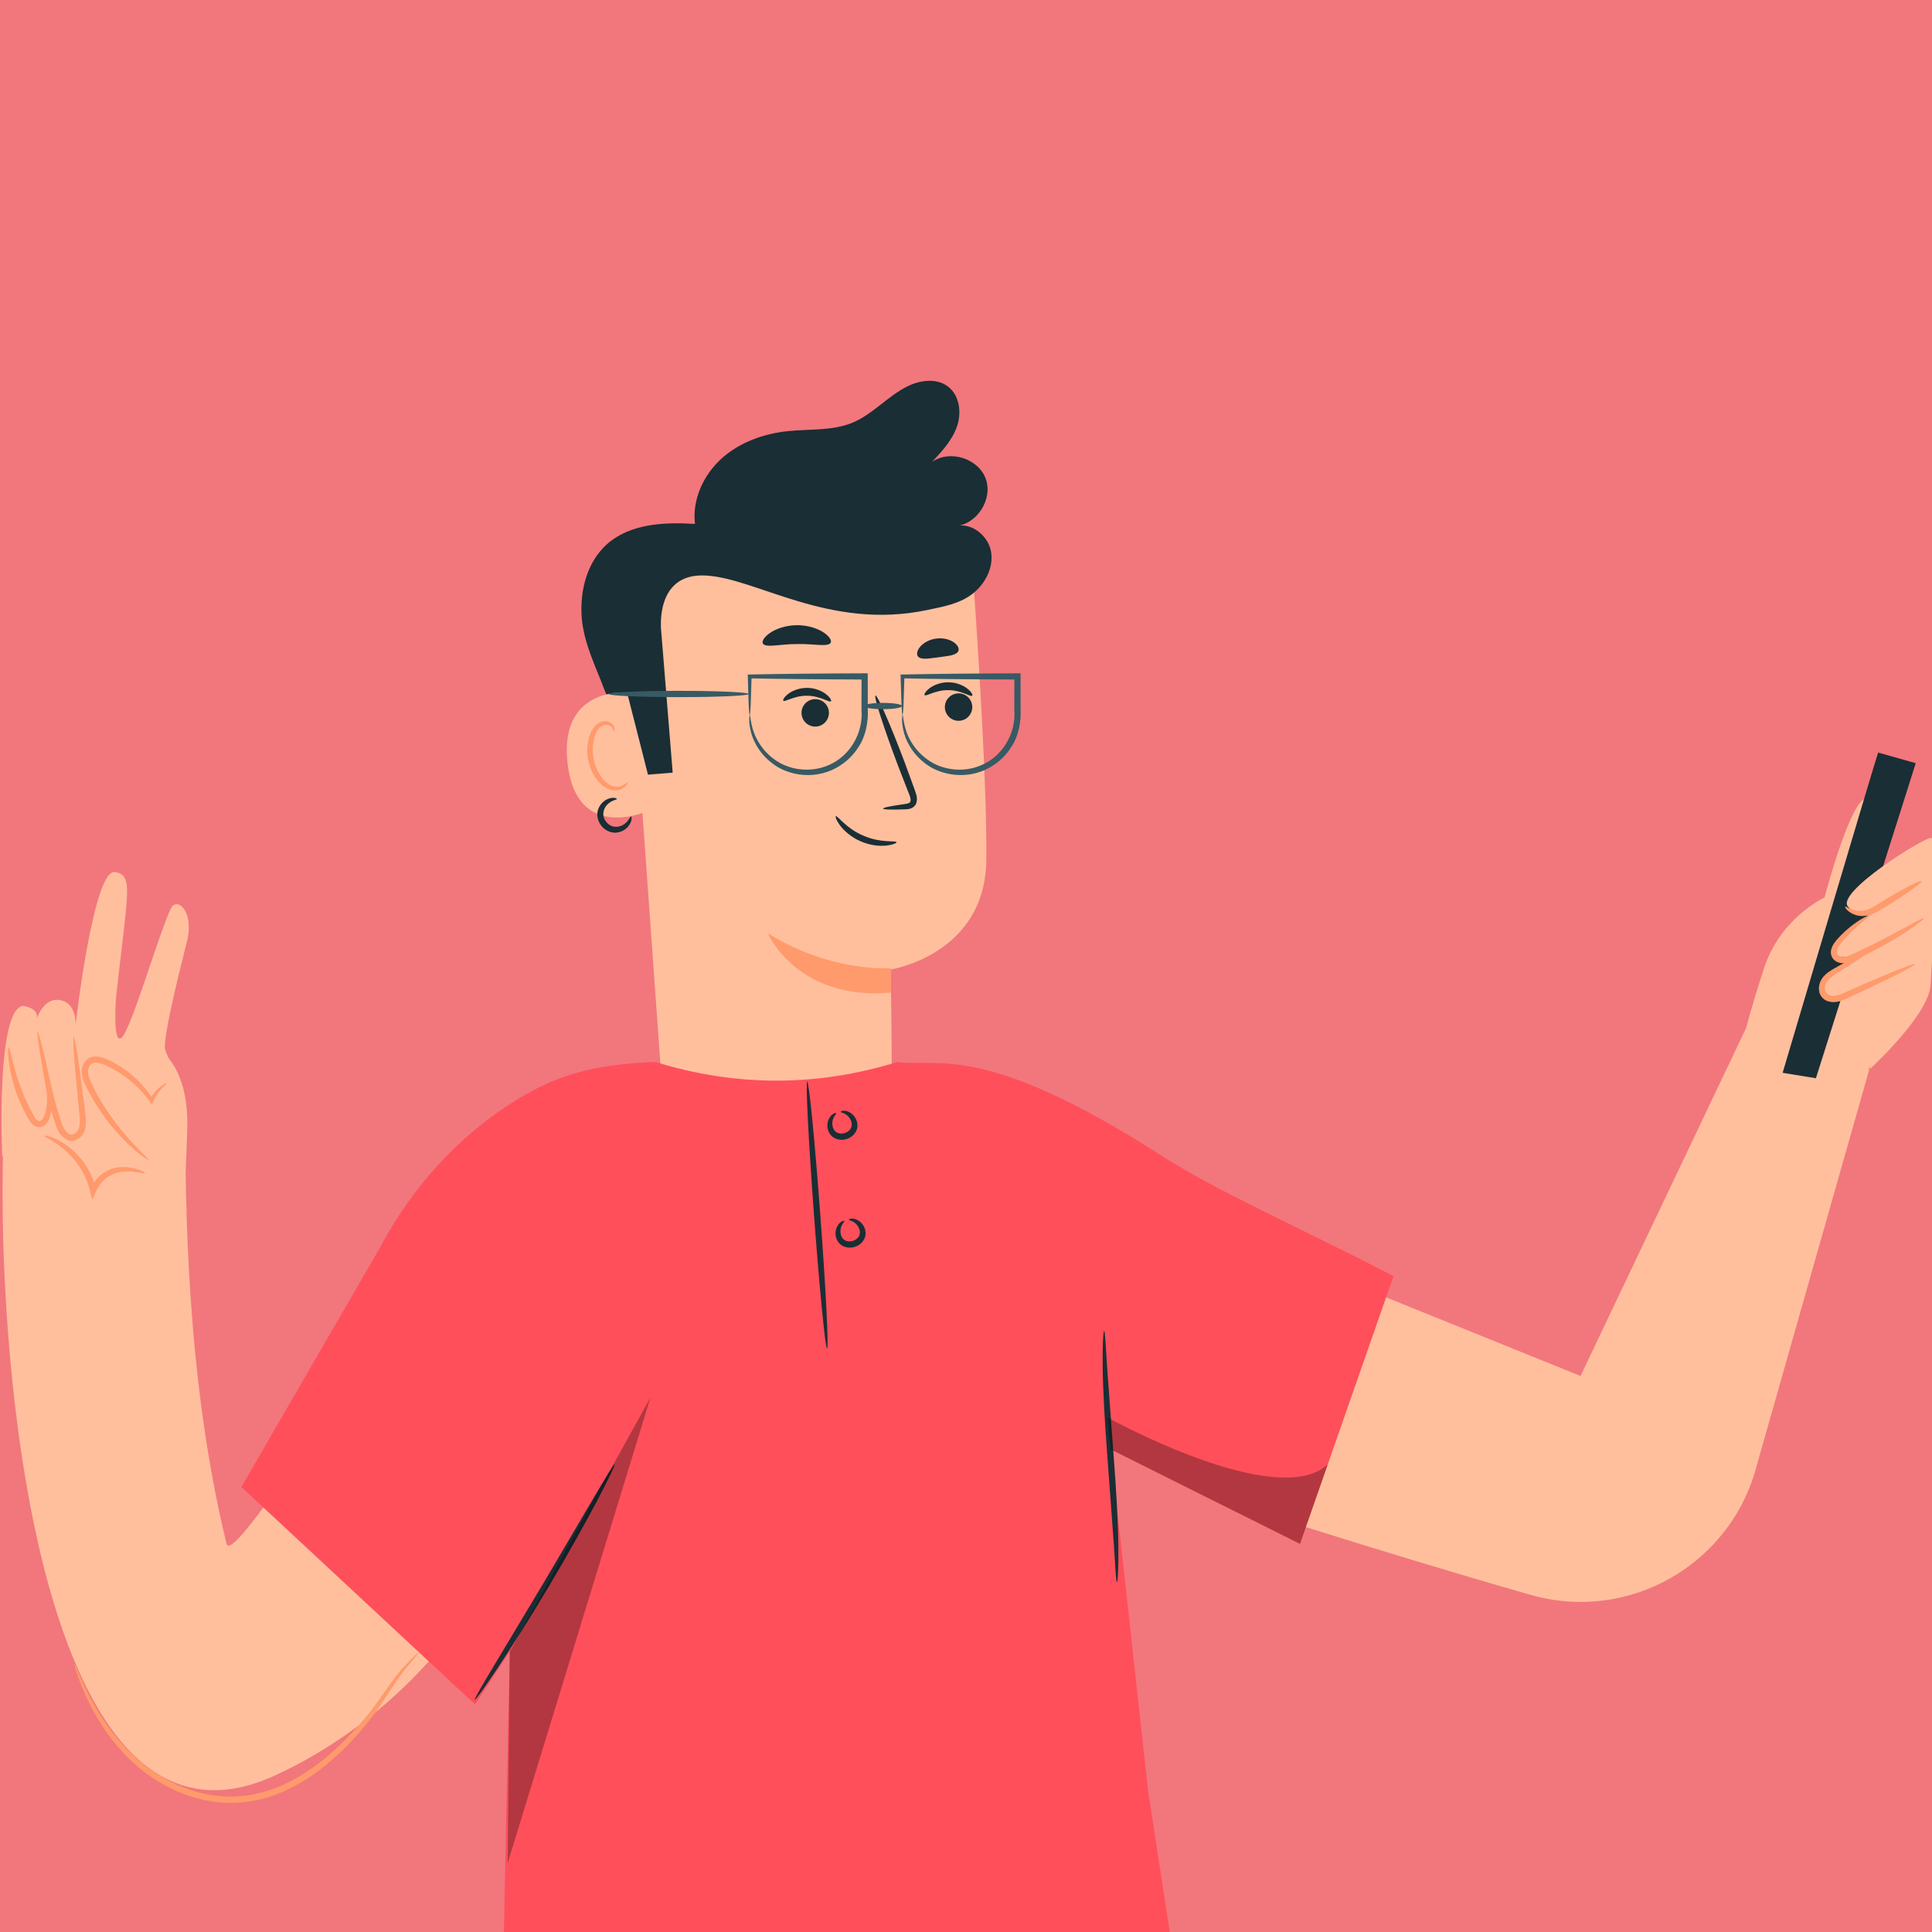 <?xml version="1.0" encoding="UTF-8" standalone="no"?>
<!-- Created with Inkscape (http://www.inkscape.org/) -->

<svg
   xmlns:osb="http://www.openswatchbook.org/uri/2009/osb"
   xmlns:dc="http://purl.org/dc/elements/1.1/"
   xmlns:cc="http://creativecommons.org/ns#"
   xmlns:rdf="http://www.w3.org/1999/02/22-rdf-syntax-ns#"
   xmlns:svg="http://www.w3.org/2000/svg"
   xmlns="http://www.w3.org/2000/svg"
   xmlns:xlink="http://www.w3.org/1999/xlink"
   xmlns:sodipodi="http://sodipodi.sourceforge.net/DTD/sodipodi-0.dtd"
   xmlns:inkscape="http://www.inkscape.org/namespaces/inkscape"
   width="500"
   height="500"
   viewBox="0 0 132.292 132.292"
   version="1.1"
   id="svg8"
   sodipodi:docname="selfieBoy.svg"
   inkscape:version="0.92.4 (fd57863, 2020-04-02)"
   inkscape:export-filename="/home/brayandiazc/Code/mediesteticaprototypemobile/app/assets/images/avatars/png/boy/selfieBoy.png"
   inkscape:export-xdpi="96"
   inkscape:export-ydpi="96">
  <defs
     id="defs2">
    <clipPath
       id="clipPath869"
       clipPathUnits="userSpaceOnUse">
      <path
         inkscape:connector-curvature="0"
         id="path867"
         d="M 0,500 H 750 V 0 H 0 Z" />
    </clipPath>
    <clipPath
       id="clipPath921"
       clipPathUnits="userSpaceOnUse">
      <path
         inkscape:connector-curvature="0"
         id="path919"
         d="M 0,500 H 750 V 0 H 0 Z" />
    </clipPath>
    <clipPath
       id="clipPath933"
       clipPathUnits="userSpaceOnUse">
      <path
         inkscape:connector-curvature="0"
         id="path931"
         d="M 0,500 H 750 V 0 H 0 Z" />
    </clipPath>
    <clipPath
       id="clipPath949"
       clipPathUnits="userSpaceOnUse">
      <path
         inkscape:connector-curvature="0"
         id="path947"
         d="M 0,500 H 750 V 0 H 0 Z" />
    </clipPath>
    <clipPath
       id="clipPath1153"
       clipPathUnits="userSpaceOnUse">
      <path
         inkscape:connector-curvature="0"
         id="path1151"
         d="m 283.207,276.033 h 24.307 v -54.375 h -24.307 z" />
    </clipPath>
    <clipPath
       id="clipPath1169"
       clipPathUnits="userSpaceOnUse">
      <path
         inkscape:connector-curvature="0"
         id="path1167"
         d="M 0,500 H 750 V 0 H 0 Z" />
    </clipPath>
    <clipPath
       id="clipPath1181"
       clipPathUnits="userSpaceOnUse">
      <path
         inkscape:connector-curvature="0"
         id="path1179"
         d="m 365.697,40.179 h 30.215 v -3.249 h -30.215 z" />
    </clipPath>
    <clipPath
       id="clipPath1257"
       clipPathUnits="userSpaceOnUse">
      <path
         inkscape:connector-curvature="0"
         id="path1255"
         d="m 365.582,45.809 h 18.064 V 43.071 h -18.064 z" />
    </clipPath>
    <clipPath
       id="clipPath1277"
       clipPathUnits="userSpaceOnUse">
      <path
         inkscape:connector-curvature="0"
         id="path1275"
         d="M 381.815,46.008 H 410.5 V 35.898 h -28.685 z" />
    </clipPath>
    <clipPath
       id="clipPath1353"
       clipPathUnits="userSpaceOnUse">
      <path
         inkscape:connector-curvature="0"
         id="path1351"
         d="m 383.825,52.198 h 17.713 v -6.648 h -17.713 z" />
    </clipPath>
    <clipPath
       id="clipPath1533"
       clipPathUnits="userSpaceOnUse">
      <path
         inkscape:connector-curvature="0"
         id="path1531"
         d="m 357.831,285.037 h 11.826 v -38.575 h -11.826 z" />
    </clipPath>
    <clipPath
       id="clipPath1549"
       clipPathUnits="userSpaceOnUse">
      <path
         inkscape:connector-curvature="0"
         id="path1547"
         d="m 407.514,283.366 h 18.22 v -10.457 h -18.22 z" />
    </clipPath>
    <clipPath
       id="clipPath1581"
       clipPathUnits="userSpaceOnUse">
      <path
         inkscape:connector-curvature="0"
         id="path1579"
         d="M 0,500 H 750 V 0 H 0 Z" />
    </clipPath>
    <clipPath
       id="clipPath1593"
       clipPathUnits="userSpaceOnUse">
      <path
         inkscape:connector-curvature="0"
         id="path1591"
         d="m 542.643,132.486 h 20.079 V 91.018 h -20.079 z" />
    </clipPath>
    <linearGradient
       id="linearGradient2106"
       inkscape:collect="always">
      <stop
         id="stop2102"
         offset="0"
         style="stop-color:#fff6d5;stop-opacity:1;" />
      <stop
         id="stop2104"
         offset="1"
         style="stop-color:#fff6d5;stop-opacity:0;" />
    </linearGradient>
    <linearGradient
       id="linearGradient2032"
       inkscape:collect="always">
      <stop
         id="stop2028"
         offset="0"
         style="stop-color:#ffaaaa;stop-opacity:1;" />
      <stop
         id="stop2030"
         offset="1"
         style="stop-color:#ffaaaa;stop-opacity:0;" />
    </linearGradient>
    <linearGradient
       osb:paint="gradient"
       id="linearGradient1925">
      <stop
         id="stop1921"
         offset="0"
         style="stop-color:#ff0000;stop-opacity:1;" />
      <stop
         id="stop1923"
         offset="1"
         style="stop-color:#ff0000;stop-opacity:0;" />
    </linearGradient>
    <linearGradient
       id="linearGradient1722"
       osb:paint="gradient">
      <stop
         style="stop-color:#0000ff;stop-opacity:1;"
         offset="0"
         id="stop1898" />
      <stop
         style="stop-color:#1139ff;stop-opacity:0;"
         offset="1"
         id="stop1900" />
    </linearGradient>
    <linearGradient
       osb:paint="gradient"
       id="linearGradient1722-6">
      <stop
         id="stop1718"
         offset="0"
         style="stop-color:#ff00ff;stop-opacity:1;" />
      <stop
         id="stop1720"
         offset="1"
         style="stop-color:#1139ff;stop-opacity:0;" />
    </linearGradient>
    <clipPath
       id="clipPath2534"
       clipPathUnits="userSpaceOnUse">
      <rect
         y="164.708"
         x="-3.3764652e-06"
         height="132.292"
         width="132.292"
         id="rect2536"
         style="fill:none;fill-opacity:1;stroke:#000000;stroke-width:1.745;stroke-miterlimit:4;stroke-dasharray:none;stroke-opacity:1" />
    </clipPath>
    <clipPath
       id="clipPath2775"
       clipPathUnits="userSpaceOnUse">
      <rect
         style="display:inline;fill:none;fill-opacity:1;stroke:none;stroke-width:1.745;stroke-miterlimit:4;stroke-dasharray:none;stroke-opacity:1"
         id="rect2777"
         width="132.292"
         height="132.292"
         x="11.486"
         y="309.034" />
    </clipPath>
    <clipPath
       id="clipPath2775-1"
       clipPathUnits="userSpaceOnUse">
      <rect
         style="display:inline;fill:none;fill-opacity:1;stroke:none;stroke-width:1.745;stroke-miterlimit:4;stroke-dasharray:none;stroke-opacity:1"
         id="rect2777-3"
         width="132.292"
         height="132.292"
         x="11.486"
         y="309.034" />
    </clipPath>
    <clipPath
       id="clipPath3098"
       clipPathUnits="userSpaceOnUse">
      <circle
         r="17.068"
         cy="400.038"
         cx="94.84"
         id="circle3100"
         style="display:inline;fill:none;fill-opacity:1;stroke:#000000;stroke-width:0.261;stroke-miterlimit:4;stroke-dasharray:none;stroke-opacity:1" />
    </clipPath>
    <clipPath
       id="clipPath3121-7"
       clipPathUnits="userSpaceOnUse">
      <circle
         r="50.615"
         cy="375.18"
         cx="77.632"
         id="circle3123-0"
         style="fill:none;fill-opacity:1;stroke:#000000;stroke-width:0.532;stroke-miterlimit:4;stroke-dasharray:none;stroke-opacity:1" />
    </clipPath>
    <clipPath
       id="clipPath1167"
       clipPathUnits="userSpaceOnUse">
      <ellipse
         ry="28.57"
         rx="28.57"
         cy="746.682"
         cx="351.952"
         id="ellipse1169"
         style="fill:none;fill-opacity:1;stroke:#fefefe;stroke-width:0.64;stroke-miterlimit:4;stroke-dasharray:none;stroke-opacity:1" />
    </clipPath>
    <radialGradient
       gradientTransform="matrix(0.268,-1,1,0.268,37.663,261.934)"
       gradientUnits="userSpaceOnUse"
       r="12.568"
       fy="101.071"
       fx="189.461"
       cy="101.071"
       cx="189.461"
       id="radialGradient2034"
       xlink:href="#linearGradient2032"
       inkscape:collect="always" />
    <radialGradient
       gradientTransform="matrix(0.82,-2.795271e-6,3.9610946e-6,1.162,33.706,-17.64)"
       gradientUnits="userSpaceOnUse"
       r="4.262"
       fy="108.999"
       fx="187.59"
       cy="108.999"
       cx="187.59"
       id="radialGradient2108"
       xlink:href="#linearGradient2106"
       inkscape:collect="always" />
  </defs>
  <sodipodi:namedview
     id="base"
     pagecolor="#ffffff"
     bordercolor="#666666"
     borderopacity="1.0"
     inkscape:pageopacity="0.0"
     inkscape:pageshadow="2"
     inkscape:zoom="0.49497475"
     inkscape:cx="-766.39027"
     inkscape:cy="307.48897"
     inkscape:document-units="px"
     inkscape:current-layer="layer1"
     showgrid="false"
     units="px"
     inkscape:window-width="1600"
     inkscape:window-height="836"
     inkscape:window-x="0"
     inkscape:window-y="27"
     inkscape:window-maximized="1" />
  <g
     inkscape:label="Layer 1"
     inkscape:groupmode="layer"
     id="layer1"
     transform="translate(0,-164.708)">
    <g
       id="g2591">
      <rect
         ry="0"
         rx="0"
         y="164.708"
         x="-3.376465e-06"
         height="132.292"
         width="132.292"
         id="rect2394"
         style="fill:#f1777c;fill-opacity:1;stroke-width:0.273" />
      <g
         transform="matrix(0.827,0,0,-0.827,-261.166,496.12)"
         id="g1163">
        <g
           clip-path="url(#clipPath1169)"
           id="g1165">
          <g
             transform="translate(383.671,41.999)"
             id="g1171">
            <path
               inkscape:connector-curvature="0"
               id="path1173"
               style="fill:#ff4f5b;fill-opacity:1;fill-rule:nonzero;stroke:none"
               d="m 0,0 -0.218,9.569 -17.927,-0.293 0.171,-14.003 1.113,-0.053 C -11.91,-4.974 8.327,-5.416 11.618,-4.359 15.288,-3.181 0,0 0,0" />
          </g>
          <g
             id="g1175">
            <g
               id="g1177" />
            <g
               id="g1189">
              <g
                 style="opacity:0.4"
                 id="g1187"
                 clip-path="url(#clipPath1181)">
                <g
                   id="g1185"
                   transform="translate(391.145,40.179)">
                  <path
                     inkscape:connector-curvature="0"
                     id="path1183"
                     style="fill:#ffffff;fill-opacity:1;fill-rule:nonzero;stroke:none"
                     d="m 0,0 c 0,0 5.363,-1.452 4.712,-2.343 -0.651,-0.889 -21.12,-1.212 -30.161,-0.564 l 0.023,0.4 23.877,0.173 c 0,0 0.505,2.273 1.549,2.334" />
                </g>
              </g>
            </g>
          </g>
          <g
             transform="translate(365.437,37.679)"
             id="g1191">
            <path
               inkscape:connector-curvature="0"
               id="path1193"
               style="fill:#1a2e35;fill-opacity:1;fill-rule:nonzero;stroke:none"
               d="m 0,0 c 0,-0.007 0.106,-0.017 0.309,-0.028 0.266,-0.012 0.557,-0.025 0.886,-0.039 0.886,-0.025 1.975,-0.055 3.261,-0.089 2.753,-0.056 6.558,-0.082 10.76,-0.021 4.203,0.065 8.006,0.204 10.757,0.343 1.284,0.073 2.372,0.136 3.257,0.187 0.327,0.024 0.618,0.045 0.884,0.066 0.202,0.018 0.307,0.03 0.307,0.037 0,0.008 -0.107,0.01 -0.309,0.007 C 29.845,0.455 29.554,0.446 29.225,0.437 28.339,0.405 27.251,0.366 25.967,0.319 23.215,0.221 19.414,0.104 15.213,0.041 11.013,-0.021 7.21,-0.02 4.458,-0.003 3.172,0.005 2.083,0.012 1.197,0.017 0.868,0.017 0.576,0.016 0.31,0.016 0.107,0.013 0,0.008 0,0" />
          </g>
          <g
             transform="translate(389.596,37.567)"
             id="g1195">
            <path
               inkscape:connector-curvature="0"
               id="path1197"
               style="fill:#1a2e35;fill-opacity:1;fill-rule:nonzero;stroke:none"
               d="M 0,0 C 0.066,-0.007 0.104,0.771 0.584,1.564 1.049,2.366 1.713,2.775 1.675,2.83 1.661,2.884 0.898,2.533 0.396,1.676 -0.114,0.823 -0.054,-0.014 0,0" />
          </g>
          <g
             transform="translate(384.264,40.168)"
             id="g1199">
            <path
               inkscape:connector-curvature="0"
               id="path1201"
               style="fill:#1a2e35;fill-opacity:1;fill-rule:nonzero;stroke:none"
               d="M 0,0 C 0.051,-0.031 0.299,0.28 0.555,0.696 0.81,1.112 0.975,1.476 0.923,1.507 0.872,1.538 0.624,1.226 0.369,0.81 0.114,0.394 -0.052,0.031 0,0" />
          </g>
          <g
             transform="translate(382.8,40.912)"
             id="g1203">
            <path
               inkscape:connector-curvature="0"
               id="path1205"
               style="fill:#1a2e35;fill-opacity:1;fill-rule:nonzero;stroke:none"
               d="M 0,0 C 0.041,-0.044 0.321,0.149 0.625,0.432 0.93,0.714 1.144,0.979 1.103,1.022 1.062,1.066 0.782,0.873 0.478,0.591 0.173,0.309 -0.041,0.044 0,0" />
          </g>
          <g
             transform="translate(381.856,42.59)"
             id="g1207">
            <path
               inkscape:connector-curvature="0"
               id="path1209"
               style="fill:#1a2e35;fill-opacity:1;fill-rule:nonzero;stroke:none"
               d="m 0,0 c 0,-0.061 0.42,-0.106 0.937,-0.104 0.518,0.001 0.937,0.052 0.936,0.113 0,0.059 -0.419,0.106 -0.936,0.104 C 0.419,0.11 0,0.06 0,0" />
          </g>
          <g
             transform="translate(381.522,43.778)"
             id="g1211">
            <path
               inkscape:connector-curvature="0"
               id="path1213"
               style="fill:#1a2e35;fill-opacity:1;fill-rule:nonzero;stroke:none"
               d="m 0,0 c -0.02,-0.055 0.44,-0.253 1.049,-0.287 0.608,-0.038 1.088,0.104 1.075,0.16 C 2.113,-0.065 1.64,-0.107 1.062,-0.07 0.483,-0.038 0.019,0.06 0,0" />
          </g>
          <g
             transform="translate(384.847,41.741)"
             id="g1215">
            <path
               inkscape:connector-curvature="0"
               id="path1217"
               style="fill:#1a2e35;fill-opacity:1;fill-rule:nonzero;stroke:none"
               d="M 0,0 C -0.001,-0.024 0.442,-0.071 1.152,0.025 1.507,0.073 1.925,0.164 2.374,0.314 2.598,0.398 2.831,0.462 3.072,0.615 3.185,0.693 3.31,0.802 3.352,0.978 3.396,1.151 3.301,1.344 3.17,1.436 2.06,1.988 0.967,1.352 0.566,0.776 0.346,0.482 0.248,0.197 0.203,0.002 0.16,-0.196 0.165,-0.309 0.178,-0.31 0.219,-0.324 0.249,0.145 0.687,0.681 0.903,0.943 1.233,1.201 1.661,1.336 2.066,1.463 2.645,1.505 3.036,1.264 3.221,1.132 3.153,0.915 2.951,0.791 2.764,0.665 2.52,0.587 2.309,0.504 1.875,0.347 1.471,0.243 1.127,0.177 0.438,0.043 -0.001,0.035 0,0" />
          </g>
          <g
             transform="translate(385.147,41.688)"
             id="g1219">
            <path
               inkscape:connector-curvature="0"
               id="path1221"
               style="fill:#1a2e35;fill-opacity:1;fill-rule:nonzero;stroke:none"
               d="M 0,0 C 0.017,-0.012 0.182,0.285 0.12,0.802 0.088,1.056 -0.01,1.356 -0.208,1.639 -0.415,1.892 -0.683,2.239 -1.176,2.211 -1.442,2.173 -1.568,1.866 -1.522,1.673 -1.498,1.472 -1.405,1.3 -1.318,1.162 -1.143,0.877 -0.945,0.646 -0.764,0.474 -0.397,0.126 -0.109,-0.004 -0.098,0.018 -0.077,0.046 -0.33,0.221 -0.653,0.58 -0.814,0.76 -0.989,0.988 -1.146,1.264 -1.309,1.505 -1.424,1.94 -1.136,1.997 -0.848,2.029 -0.549,1.747 -0.369,1.521 -0.185,1.273 -0.079,1.007 -0.031,0.776 0.064,0.309 -0.038,0.008 0,0" />
          </g>
          <g
             transform="translate(365.726,42.59)"
             id="g1223">
            <path
               inkscape:connector-curvature="0"
               id="path1225"
               style="fill:#1a2e35;fill-opacity:1;fill-rule:nonzero;stroke:none"
               d="m 0,0 c 0.004,-0.04 0.513,0.057 1.324,-0.026 0.804,-0.077 1.926,-0.388 2.909,-1.145 0.982,-0.76 1.568,-1.766 1.846,-2.523 0.285,-0.765 0.32,-1.281 0.36,-1.275 0.014,0.001 0.018,0.13 -0.005,0.362 -0.022,0.231 -0.082,0.565 -0.21,0.963 C 5.976,-2.852 5.39,-1.791 4.365,-0.999 3.34,-0.21 2.166,0.089 1.337,0.127 0.919,0.149 0.581,0.124 0.351,0.087 0.121,0.05 -0.002,0.013 0,0" />
          </g>
          <g
             transform="translate(367.466,50.08)"
             id="g1227">
            <path
               inkscape:connector-curvature="0"
               id="path1229"
               style="fill:#1a2e35;fill-opacity:1;fill-rule:nonzero;stroke:none"
               d="m 0,0 c -0.06,0 -0.104,-1.649 -0.097,-3.685 0.006,-2.035 0.06,-3.684 0.12,-3.683 0.06,0 0.103,1.649 0.097,3.684 C 0.114,-1.649 0.06,0 0,0" />
          </g>
          <g
             transform="translate(374.423,39.302)"
             id="g1231">
            <path
               inkscape:connector-curvature="0"
               id="path1233"
               style="fill:#1a2e35;fill-opacity:1;fill-rule:nonzero;stroke:none"
               d="M 0,0 C -0.007,-0.057 1.164,-0.229 2.621,-0.219 4.078,-0.212 5.247,-0.023 5.239,0.033 5.232,0.096 4.063,0.006 2.619,-0.001 1.176,-0.013 0.006,0.062 0,0" />
          </g>
          <g
             transform="translate(370.909,39.253)"
             id="g1235">
            <path
               inkscape:connector-curvature="0"
               id="path1237"
               style="fill:#1a2e35;fill-opacity:1;fill-rule:nonzero;stroke:none"
               d="M 0,0 C -0.043,-0.045 0.1,-0.247 0.223,-0.514 0.351,-0.779 0.417,-1.018 0.478,-1.013 0.536,-1.011 0.566,-0.728 0.42,-0.421 0.276,-0.113 0.038,0.044 0,0" />
          </g>
          <g
             transform="translate(369.559,40.88)"
             id="g1239">
            <path
               inkscape:connector-curvature="0"
               id="path1241"
               style="fill:#1a2e35;fill-opacity:1;fill-rule:nonzero;stroke:none"
               d="M 0,0 C -0.042,-0.043 0.077,-0.228 0.265,-0.413 0.453,-0.598 0.64,-0.713 0.682,-0.671 0.724,-0.628 0.606,-0.443 0.417,-0.258 0.229,-0.073 0.042,0.043 0,0" />
          </g>
          <g
             transform="translate(367.652,41.602)"
             id="g1243">
            <path
               inkscape:connector-curvature="0"
               id="path1245"
               style="fill:#1a2e35;fill-opacity:1;fill-rule:nonzero;stroke:none"
               d="M 0,0 C 0.014,-0.061 0.252,-0.055 0.517,-0.144 0.783,-0.226 0.974,-0.369 1.02,-0.327 1.067,-0.294 0.912,-0.041 0.583,0.063 0.254,0.171 -0.019,0.056 0,0" />
          </g>
          <g
             transform="translate(366.298,41.936)"
             id="g1247">
            <path
               inkscape:connector-curvature="0"
               id="path1249"
               style="fill:#1a2e35;fill-opacity:1;fill-rule:nonzero;stroke:none"
               d="M 0,0 C -0.021,-0.056 0.084,-0.146 0.233,-0.202 0.383,-0.257 0.521,-0.257 0.542,-0.2 0.563,-0.144 0.458,-0.054 0.309,0.002 0.159,0.058 0.021,0.057 0,0" />
          </g>
          <g
             id="g1251">
            <g
               id="g1253" />
            <g
               id="g1265">
              <g
                 style="opacity:0.3"
                 id="g1263"
                 clip-path="url(#clipPath1257)">
                <g
                   id="g1261"
                   transform="translate(365.742,43.071)">
                  <path
                     inkscape:connector-curvature="0"
                     id="path1259"
                     style="fill:#000000;fill-opacity:1;fill-rule:nonzero;stroke:none"
                     d="M 0,0 17.904,0.58 17.841,2.738 -0.161,1.133 Z" />
                </g>
              </g>
            </g>
          </g>
          <g
             transform="translate(400.327,43.988)"
             id="g1267">
            <path
               inkscape:connector-curvature="0"
               id="path1269"
               style="fill:#ff4f5b;fill-opacity:1;fill-rule:nonzero;stroke:none"
               d="m 0,0 3.041,9.075 -16.963,5.806 -4.59,-13.231 1.029,-0.427 C -12.892,-0.639 5.996,-7.92 9.449,-8.043 13.302,-8.179 0,0 0,0" />
          </g>
          <g
             id="g1271">
            <g
               id="g1273" />
            <g
               id="g1285">
              <g
                 style="opacity:0.4"
                 id="g1283"
                 clip-path="url(#clipPath1277)">
                <g
                   id="g1281"
                   transform="translate(406.741,39.741)">
                  <path
                     inkscape:connector-curvature="0"
                     id="path1279"
                     style="fill:#ffffff;fill-opacity:1;fill-rule:nonzero;stroke:none"
                     d="m 0,0 c 0,0 4.553,-3.187 3.638,-3.803 -0.915,-0.616 -20.28,6.025 -28.564,9.7 l 0.156,0.371 22.521,-7.939 c 0,0 1.247,1.968 2.249,1.671" />
                </g>
              </g>
            </g>
          </g>
          <g
             transform="translate(381.709,46.11)"
             id="g1287">
            <path
               inkscape:connector-curvature="0"
               id="path1289"
               style="fill:#1a2e35;fill-opacity:1;fill-rule:nonzero;stroke:none"
               d="m 0,0 c -0.002,-0.007 0.095,-0.052 0.281,-0.132 0.246,-0.101 0.516,-0.212 0.82,-0.338 0.825,-0.323 1.839,-0.72 3.037,-1.189 2.571,-0.987 6.142,-2.302 10.116,-3.669 3.975,-1.365 7.6,-2.524 10.235,-3.327 1.233,-0.366 2.278,-0.676 3.127,-0.929 0.317,-0.088 0.598,-0.166 0.854,-0.237 0.196,-0.053 0.301,-0.076 0.302,-0.07 0.002,0.007 -0.097,0.045 -0.29,0.111 -0.253,0.084 -0.529,0.175 -0.841,0.277 -0.844,0.271 -1.881,0.603 -3.106,0.994 -2.621,0.841 -6.237,2.022 -10.211,3.387 -3.971,1.366 -7.548,2.657 -10.133,3.606 -1.206,0.445 -2.228,0.82 -3.059,1.125 -0.311,0.112 -0.584,0.21 -0.835,0.3 C 0.104,-0.024 0.003,0.007 0,0" />
          </g>
          <g
             transform="translate(404.397,37.808)"
             id="g1291">
            <path
               inkscape:connector-curvature="0"
               id="path1293"
               style="fill:#1a2e35;fill-opacity:1;fill-rule:nonzero;stroke:none"
               d="M 0,0 C 0.06,-0.029 0.36,0.69 1.08,1.274 1.79,1.871 2.554,2.029 2.536,2.094 2.541,2.149 1.705,2.079 0.941,1.441 0.172,0.813 -0.055,0.006 0,0" />
          </g>
          <g
             transform="translate(400.263,42.063)"
             id="g1295">
            <path
               inkscape:connector-curvature="0"
               id="path1297"
               style="fill:#1a2e35;fill-opacity:1;fill-rule:nonzero;stroke:none"
               d="M 0,0 C 0.038,-0.047 0.377,0.163 0.758,0.468 1.14,0.772 1.418,1.058 1.38,1.104 1.343,1.151 1.004,0.942 0.622,0.638 0.241,0.332 -0.037,0.047 0,0" />
          </g>
          <g
             transform="translate(399.139,43.26)"
             id="g1299">
            <path
               inkscape:connector-curvature="0"
               id="path1301"
               style="fill:#1a2e35;fill-opacity:1;fill-rule:nonzero;stroke:none"
               d="M 0,0 C 0.023,-0.055 0.353,0.031 0.734,0.194 1.117,0.356 1.407,0.532 1.385,0.588 1.36,0.644 1.032,0.557 0.649,0.394 0.268,0.231 -0.023,0.056 0,0" />
          </g>
          <g
             transform="translate(398.82,45.159)"
             id="g1303">
            <path
               inkscape:connector-curvature="0"
               id="path1305"
               style="fill:#1a2e35;fill-opacity:1;fill-rule:nonzero;stroke:none"
               d="M 0,0 C -0.02,-0.057 0.359,-0.243 0.847,-0.416 1.334,-0.59 1.745,-0.684 1.766,-0.628 1.785,-0.571 1.406,-0.385 0.919,-0.212 0.432,-0.038 0.021,0.057 0,0" />
          </g>
          <g
             transform="translate(398.909,46.389)"
             id="g1307">
            <path
               inkscape:connector-curvature="0"
               id="path1309"
               style="fill:#1a2e35;fill-opacity:1;fill-rule:nonzero;stroke:none"
               d="M 0,0 C -0.036,-0.044 0.329,-0.387 0.89,-0.625 1.449,-0.867 1.948,-0.896 1.955,-0.839 1.966,-0.777 1.506,-0.656 0.975,-0.426 0.442,-0.199 0.038,0.051 0,0" />
          </g>
          <g
             transform="translate(401.346,43.345)"
             id="g1311">
            <path
               inkscape:connector-curvature="0"
               id="path1313"
               style="fill:#1a2e35;fill-opacity:1;fill-rule:nonzero;stroke:none"
               d="m 0,0 c -0.009,-0.022 0.392,-0.217 1.092,-0.366 0.349,-0.075 0.774,-0.132 1.248,-0.143 0.238,0.003 0.48,-0.016 0.758,0.046 0.132,0.035 0.287,0.095 0.385,0.246 C 3.585,-0.069 3.561,0.145 3.468,0.275 2.611,1.173 1.367,0.944 0.796,0.538 0.488,0.337 0.3,0.102 0.191,-0.066 0.084,-0.238 0.051,-0.346 0.062,-0.352 0.096,-0.379 0.283,0.052 0.877,0.408 1.17,0.582 1.567,0.712 2.016,0.693 2.439,0.676 2.998,0.519 3.284,0.16 3.413,-0.027 3.276,-0.208 3.044,-0.257 2.825,-0.312 2.569,-0.302 2.342,-0.309 1.881,-0.309 1.465,-0.27 1.119,-0.216 0.428,-0.107 0.012,0.034 0,0" />
          </g>
          <g
             transform="translate(401.61,43.195)"
             id="g1315">
            <path
               inkscape:connector-curvature="0"
               id="path1317"
               style="fill:#1a2e35;fill-opacity:1;fill-rule:nonzero;stroke:none"
               d="M 0,0 C 0.012,-0.018 0.268,0.206 0.385,0.714 0.441,0.963 0.451,1.278 0.36,1.611 0.251,1.919 0.118,2.338 -0.356,2.479 -0.62,2.532 -0.842,2.287 -0.864,2.09 -0.91,1.893 -0.881,1.699 -0.847,1.54 -0.777,1.212 -0.67,0.929 -0.558,0.704 -0.33,0.253 -0.104,0.032 -0.085,0.049 c 0.027,0.02 -0.15,0.27 -0.333,0.718 -0.09,0.223 -0.177,0.499 -0.231,0.81 -0.072,0.282 -0.032,0.731 0.258,0.687 C -0.108,2.196 0.077,1.829 0.169,1.555 0.259,1.261 0.268,0.974 0.234,0.74 0.165,0.269 -0.033,0.021 0,0" />
          </g>
          <g
             transform="translate(383.646,50.632)"
             id="g1319">
            <path
               inkscape:connector-curvature="0"
               id="path1321"
               style="fill:#1a2e35;fill-opacity:1;fill-rule:nonzero;stroke:none"
               d="m 0,0 c -0.009,-0.039 0.502,-0.12 1.237,-0.474 0.731,-0.344 1.68,-1.018 2.348,-2.063 0.666,-1.048 0.876,-2.192 0.881,-3 0.009,-0.817 -0.134,-1.314 -0.094,-1.321 0.013,-0.004 0.061,0.116 0.118,0.341 0.058,0.226 0.114,0.56 0.129,0.978 C 4.654,-4.71 4.463,-3.513 3.768,-2.421 3.071,-1.33 2.067,-0.651 1.301,-0.334 0.916,-0.171 0.589,-0.08 0.36,-0.037 0.131,0.006 0.003,0.014 0,0" />
          </g>
          <g
             transform="translate(387.824,57.087)"
             id="g1323">
            <path
               inkscape:connector-curvature="0"
               id="path1325"
               style="fill:#1a2e35;fill-opacity:1;fill-rule:nonzero;stroke:none"
               d="m 0,0 c -0.057,0.021 -0.657,-1.517 -1.341,-3.433 -0.684,-1.917 -1.193,-3.486 -1.137,-3.506 0.056,-0.021 0.657,1.516 1.341,3.433 C -0.452,-1.59 0.057,-0.021 0,0" />
          </g>
          <g
             transform="translate(390.712,44.589)"
             id="g1327">
            <path
               inkscape:connector-curvature="0"
               id="path1329"
               style="fill:#1a2e35;fill-opacity:1;fill-rule:nonzero;stroke:none"
               d="M 0,0 C -0.025,-0.051 1.018,-0.611 2.392,-1.095 3.765,-1.583 4.929,-1.802 4.94,-1.747 4.955,-1.686 3.824,-1.373 2.465,-0.89 1.104,-0.411 0.027,0.057 0,0" />
          </g>
          <g
             transform="translate(387.39,45.733)"
             id="g1331">
            <path
               inkscape:connector-curvature="0"
               id="path1333"
               style="fill:#1a2e35;fill-opacity:1;fill-rule:nonzero;stroke:none"
               d="m 0,0 c -0.056,-0.027 0.01,-0.266 0.035,-0.559 0.03,-0.293 0.011,-0.539 0.07,-0.555 0.056,-0.019 0.18,0.238 0.147,0.576 C 0.221,-0.199 0.05,0.028 0,0" />
          </g>
          <g
             transform="translate(386.671,47.721)"
             id="g1335">
            <path
               inkscape:connector-curvature="0"
               id="path1337"
               style="fill:#1a2e35;fill-opacity:1;fill-rule:nonzero;stroke:none"
               d="M 0,0 C -0.054,-0.025 -0.005,-0.24 0.109,-0.478 0.224,-0.716 0.36,-0.888 0.415,-0.861 0.469,-0.836 0.42,-0.622 0.306,-0.384 0.19,-0.146 0.054,0.026 0,0" />
          </g>
          <g
             transform="translate(385.124,49.048)"
             id="g1339">
            <path
               inkscape:connector-curvature="0"
               id="path1341"
               style="fill:#1a2e35;fill-opacity:1;fill-rule:nonzero;stroke:none"
               d="M 0,0 C -0.008,-0.062 0.218,-0.137 0.437,-0.31 0.66,-0.478 0.79,-0.677 0.848,-0.654 0.904,-0.639 0.844,-0.348 0.569,-0.138 0.297,0.074 0,0.059 0,0" />
          </g>
          <g
             transform="translate(383.962,49.822)"
             id="g1343">
            <path
               inkscape:connector-curvature="0"
               id="path1345"
               style="fill:#1a2e35;fill-opacity:1;fill-rule:nonzero;stroke:none"
               d="M 0,0 C -0.038,-0.046 0.029,-0.166 0.151,-0.269 0.273,-0.372 0.403,-0.418 0.442,-0.372 0.48,-0.326 0.413,-0.206 0.291,-0.103 0.169,0 0.039,0.046 0,0" />
          </g>
          <g
             id="g1347">
            <g
               id="g1349" />
            <g
               id="g1361">
              <g
                 style="opacity:0.3"
                 id="g1359"
                 clip-path="url(#clipPath1353)">
                <g
                   id="g1357"
                   transform="translate(383.825,51.078)">
                  <path
                     inkscape:connector-curvature="0"
                     id="path1355"
                     style="fill:#000000;fill-opacity:1;fill-rule:nonzero;stroke:none"
                     d="m 0,0 17.039,-5.527 0.674,2.05 -17.48,4.597 z" />
                </g>
              </g>
            </g>
          </g>
          <g
             transform="translate(331.124,309.007)"
             id="g1363">
            <path
               inkscape:connector-curvature="0"
               id="path1365"
               style="fill:#ffbf9d;fill-opacity:1;fill-rule:nonzero;stroke:none"
               d="m 0,0 c 0.027,-7.813 0.07,-22.311 3.432,-36.085 0.618,-2.536 18.143,26.474 18.143,26.474 l 8.621,-18.476 c 0,0 -4.878,-18.919 -22.735,-27.177 -21.295,-9.848 -23.709,42.325 -22.219,57.182" />
          </g>
          <g
             transform="translate(389.324,77.198)"
             id="g1367">
            <path
               inkscape:connector-curvature="0"
               id="path1369"
               style="fill:#1a2e35;fill-opacity:1;fill-rule:nonzero;stroke:none"
               d="m 0,0 c -0.437,40.935 1.385,110.547 1.983,119.063 0,0 15.961,-61.288 16.113,-66.124 C 18.188,49.998 6.981,21.713 0,0 m 23.778,143.964 -21.091,-0.922 -32.352,0.922 3.693,-177.353 26.064,0.865 c 0,0 0.041,1.965 0,5.428 l 13.774,-3.557 c 0,0 25.947,53.287 31.532,75.997 4.658,18.942 -21.62,98.62 -21.62,98.62" />
          </g>
          <g
             transform="translate(389.196,88.822)"
             id="g1371">
            <path
               inkscape:connector-curvature="0"
               id="path1373"
               style="fill:#375a64;fill-opacity:1;fill-rule:nonzero;stroke:none"
               d="m 0,0 c 0.034,0 0.069,-0.612 0.103,-1.72 0.023,-1.189 0.054,-2.771 0.092,-4.689 0.057,-3.96 0.1,-9.431 0.117,-15.473 0.017,-6.043 0.004,-11.514 -0.03,-15.472 -0.027,-1.918 -0.05,-3.5 -0.067,-4.689 -0.027,-1.106 -0.058,-1.719 -0.093,-1.718 -0.034,0.001 -0.069,0.614 -0.101,1.721 -0.025,1.189 -0.056,2.771 -0.093,4.689 -0.057,3.96 -0.101,9.431 -0.117,15.474 -0.018,6.04 -0.005,11.51 0.03,15.469 0.026,1.917 0.049,3.5 0.066,4.688 C -0.066,-0.612 -0.035,0 0,0" />
          </g>
          <g
             transform="translate(376.645,218.752)"
             id="g1375">
            <path
               inkscape:connector-curvature="0"
               id="path1377"
               style="fill:#375a64;fill-opacity:1;fill-rule:nonzero;stroke:none"
               d="m 0,0 c 0.029,-0.001 0.051,-0.327 0.006,-0.915 -0.043,-0.587 -0.186,-1.436 -0.516,-2.442 -0.634,-1.997 -2.23,-4.671 -5.017,-6.417 -2.795,-1.736 -5.9,-1.992 -7.971,-1.682 -1.049,0.146 -1.874,0.392 -2.42,0.611 -0.547,0.219 -0.831,0.381 -0.819,0.408 0.033,0.095 1.223,-0.469 3.279,-0.667 2.025,-0.211 4.995,0.097 7.666,1.755 2.663,1.668 4.247,4.2 4.948,6.111 C -0.116,-1.306 -0.1,0.013 0,0" />
          </g>
          <g
             transform="translate(393.657,218.486)"
             id="g1379">
            <path
               inkscape:connector-curvature="0"
               id="path1381"
               style="fill:#375a64;fill-opacity:1;fill-rule:nonzero;stroke:none"
               d="m 0,0 c 0.034,0 0.069,-0.331 0.104,-0.93 0.033,-0.598 0.065,-1.464 0.094,-2.534 0.058,-2.14 0.104,-5.098 0.123,-8.363 0.002,-1.626 0.004,-3.176 0.006,-4.608 -0.005,-1.418 -0.212,-2.78 -0.861,-3.721 -0.643,-0.933 -1.532,-1.356 -2.147,-1.424 -0.629,-0.071 -0.95,0.11 -0.939,0.128 0.008,0.047 0.339,-0.061 0.905,0.064 0.554,0.118 1.338,0.556 1.883,1.425 0.548,0.87 0.717,2.136 0.696,3.531 -0.013,1.43 -0.028,2.978 -0.044,4.602 -0.019,3.266 -0.009,6.223 0.024,8.364 0.015,1.07 0.038,1.937 0.064,2.535 C -0.065,-0.332 -0.035,-0.001 0,0" />
          </g>
          <g
             transform="translate(415.048,207.442)"
             id="g1383">
            <path
               inkscape:connector-curvature="0"
               id="path1385"
               style="fill:#375a64;fill-opacity:1;fill-rule:nonzero;stroke:none"
               d="m 0,0 c -0.003,-0.034 -0.257,-0.036 -0.719,-0.008 -0.462,0.019 -1.126,0.119 -1.931,0.307 -1.612,0.367 -3.784,1.235 -5.819,2.761 -2.029,1.533 -3.465,3.38 -4.263,4.828 -0.404,0.721 -0.684,1.332 -0.83,1.77 -0.154,0.436 -0.223,0.681 -0.191,0.694 0.084,0.033 0.458,-0.913 1.324,-2.282 0.86,-1.369 2.292,-3.12 4.262,-4.61 C -6.191,1.98 -4.112,1.089 -2.559,0.642 -1.004,0.188 0.01,0.09 0,0" />
          </g>
          <g
             transform="translate(471.243,326.797)"
             id="g1387">
            <path
               inkscape:connector-curvature="0"
               id="path1389"
               style="fill:#ffbf9d;fill-opacity:1;fill-rule:nonzero;stroke:none"
               d="m 0,0 -0.185,-0.313 -7.66,-12.972 5.986,-3.017 4.695,7.238" />
          </g>
          <g
             transform="translate(415.808,276.882)"
             id="g1391">
            <path
               inkscape:connector-curvature="0"
               id="path1393"
               style="fill:#ffbf9d;fill-opacity:1;fill-rule:nonzero;stroke:none"
               d="m 0,0 c 0,0 14.716,-4.779 26.75,-8.201 8.157,-2.32 16.616,2.56 18.712,10.777 L 54.759,35.289 44.58,38.77 30.857,9.929 6.689,19.701" />
          </g>
          <g
             transform="translate(470.567,329.232)"
             id="g1395">
            <path
               inkscape:connector-curvature="0"
               id="path1397"
               style="fill:#ffbf9d;fill-opacity:1;fill-rule:nonzero;stroke:none"
               d="m 0,0 -6.519,-15.47 -3.66,1.89 c 0,0 0.295,1.282 1.444,4.847 1.326,4.115 4.718,5.752 5.043,5.95 0,0 2.287,8.761 3.63,8.174 C 1.283,4.803 0,0 0,0" />
          </g>
          <g
             transform="translate(471.306,338.43)"
             id="g1399">
            <path
               inkscape:connector-curvature="0"
               id="path1401"
               style="fill:#1a2e35;fill-opacity:1;fill-rule:nonzero;stroke:none"
               d="m 0,0 c -0.253,-0.691 -7.908,-26.517 -7.908,-26.517 l 2.755,-0.449 8.267,26.086 z" />
          </g>
          <g
             transform="translate(470.567,312.171)"
             id="g1403">
            <path
               inkscape:connector-curvature="0"
               id="path1405"
               style="fill:#ffbf9d;fill-opacity:1;fill-rule:nonzero;stroke:none"
               d="m 0,0 c 0,0 4.713,4.296 5.058,6.826 0.123,0.907 0.631,12.297 0.07,12.366 -0.563,0.071 -7.921,-4.515 -6.887,-5.691 1.034,-1.175 2.53,-0.281 2.53,-0.281 0,0 -4.708,-2.679 -3.654,-3.623 1.054,-0.944 3.932,0.743 3.932,0.743 0,0 -6.02,-2.786 -4.755,-4.191 1.265,-1.406 6.304,0.817 6.304,0.817 z" />
          </g>
          <g
             transform="translate(474.906,327.791)"
             id="g1407">
            <path
               inkscape:connector-curvature="0"
               id="path1409"
               style="fill:#ff9a6c;fill-opacity:1;fill-rule:nonzero;stroke:none"
               d="m 0,0 c 0.075,-0.123 -1.239,-1.063 -2.936,-2.101 -0.42,-0.253 -0.829,-0.523 -1.278,-0.676 -0.447,-0.161 -0.915,-0.145 -1.25,-0.035 -0.694,0.229 -0.916,0.659 -0.865,0.688 0.055,0.061 0.359,-0.231 0.95,-0.33 0.294,-0.047 0.638,-0.026 0.998,0.127 0.361,0.146 0.745,0.411 1.174,0.67 C -1.511,-0.619 -0.075,0.123 0,0" />
          </g>
          <g
             transform="translate(475.093,324.714)"
             id="g1411">
            <path
               inkscape:connector-curvature="0"
               id="path1413"
               style="fill:#ff9a6c;fill-opacity:1;fill-rule:nonzero;stroke:none"
               d="m 0,0 c 0.08,-0.109 -2.294,-1.88 -5.597,-3.401 -0.391,-0.177 -0.884,-0.441 -1.44,-0.275 -0.257,0.073 -0.517,0.272 -0.614,0.553 -0.103,0.281 -0.036,0.56 0.056,0.765 0.196,0.422 0.485,0.682 0.723,0.938 0.249,0.253 0.495,0.474 0.727,0.665 0.94,0.759 1.637,1.043 1.666,0.988 0.042,-0.069 -0.579,-0.463 -1.421,-1.264 -0.209,-0.201 -0.431,-0.429 -0.657,-0.684 -0.22,-0.258 -0.476,-0.531 -0.596,-0.831 -0.13,-0.308 -0.044,-0.552 0.263,-0.642 0.291,-0.095 0.668,0.064 1.075,0.259 C -2.557,-1.429 -0.084,0.127 0,0" />
          </g>
          <g
             transform="translate(474.359,320.911)"
             id="g1415">
            <path
               inkscape:connector-curvature="0"
               id="path1417"
               style="fill:#ff9a6c;fill-opacity:1;fill-rule:nonzero;stroke:none"
               d="M 0,0 C 0.029,-0.066 -0.671,-0.454 -1.827,-1.029 -2.47,-1.34 -3.15,-1.668 -3.869,-2.015 -4.264,-2.199 -4.667,-2.387 -5.082,-2.581 -5.508,-2.76 -5.913,-3.016 -6.481,-3.124 -6.765,-3.17 -7.07,-3.148 -7.347,-3.017 c -0.28,0.124 -0.508,0.403 -0.575,0.695 -0.141,0.583 0.145,1.13 0.492,1.445 0.35,0.326 0.73,0.511 1.055,0.697 0.318,0.174 0.626,0.342 0.927,0.507 1.136,0.613 1.857,0.961 1.893,0.899 0.036,-0.062 -0.618,-0.522 -1.707,-1.217 -0.29,-0.182 -0.587,-0.369 -0.894,-0.562 -0.323,-0.203 -0.671,-0.399 -0.939,-0.667 -0.269,-0.258 -0.419,-0.634 -0.333,-0.973 0.07,-0.321 0.455,-0.488 0.864,-0.416 0.407,0.068 0.845,0.316 1.272,0.493 0.419,0.184 0.826,0.363 1.226,0.538 0.734,0.311 1.43,0.606 2.087,0.884 C -0.784,-0.205 -0.03,0.065 0,0" />
          </g>
          <g
             transform="translate(370.791,308.282)"
             id="g1419">
            <path
               inkscape:connector-curvature="0"
               id="path1421"
               style="fill:#ffbf9d;fill-opacity:1;fill-rule:nonzero;stroke:none"
               d="m 0,0 18.795,1.501 c 0.117,2.195 -0.04,10.685 -0.04,10.685 0,0 7.82,1.215 7.917,9.034 0.097,7.819 -1.259,25.773 -1.259,25.773 C 16.362,50.882 5.915,49.569 -1.892,43.56 L -3.05,42.668 Z" />
          </g>
          <g
             transform="translate(394.404,341.353)"
             id="g1423">
            <path
               inkscape:connector-curvature="0"
               id="path1425"
               style="fill:#1a2e35;fill-opacity:1;fill-rule:nonzero;stroke:none"
               d="m 0,0 c -0.464,0.421 -0.499,1.139 -0.078,1.604 0.422,0.464 1.14,0.5 1.604,0.078 C 1.99,1.261 2.025,0.543 1.604,0.078 1.184,-0.386 0.465,-0.421 0,0" />
          </g>
          <g
             transform="translate(396.299,343.138)"
             id="g1427">
            <path
               inkscape:connector-curvature="0"
               id="path1429"
               style="fill:#1a2e35;fill-opacity:1;fill-rule:nonzero;stroke:none"
               d="m 0,0 c -0.122,-0.135 -0.89,0.456 -1.967,0.46 -1.076,0.021 -1.858,-0.55 -1.977,-0.412 -0.058,0.061 0.064,0.306 0.405,0.565 0.335,0.258 0.909,0.506 1.58,0.498 C -1.287,1.103 -0.72,0.84 -0.391,0.575 -0.056,0.307 0.06,0.06 0,0" />
          </g>
          <g
             transform="translate(383.893,342.683)"
             id="g1431">
            <path
               inkscape:connector-curvature="0"
               id="path1433"
               style="fill:#1a2e35;fill-opacity:1;fill-rule:nonzero;stroke:none"
               d="M 0,0 C 0.534,-0.328 0.701,-1.027 0.372,-1.562 0.044,-2.096 -0.655,-2.263 -1.189,-1.934 -1.724,-1.605 -1.891,-0.906 -1.562,-0.372 -1.233,0.162 -0.534,0.329 0,0" />
          </g>
          <g
             transform="translate(384.603,342.674)"
             id="g1435">
            <path
               inkscape:connector-curvature="0"
               id="path1437"
               style="fill:#1a2e35;fill-opacity:1;fill-rule:nonzero;stroke:none"
               d="m 0,0 c -0.123,-0.135 -0.891,0.456 -1.967,0.46 -1.077,0.021 -1.858,-0.551 -1.977,-0.412 -0.059,0.061 0.063,0.305 0.404,0.565 0.335,0.258 0.909,0.506 1.581,0.498 C -1.288,1.103 -0.72,0.84 -0.392,0.575 -0.057,0.307 0.06,0.06 0,0" />
          </g>
          <g
             transform="translate(388.921,333.79)"
             id="g1439">
            <path
               inkscape:connector-curvature="0"
               id="path1441"
               style="fill:#1a2e35;fill-opacity:1;fill-rule:nonzero;stroke:none"
               d="M 0,0 C -0.008,0.084 0.658,0.219 1.741,0.369 2.023,0.399 2.244,0.463 2.265,0.615 2.315,0.785 2.206,1.086 2.063,1.421 1.785,2.133 1.505,2.854 1.211,3.609 0.035,6.727 -0.79,9.302 -0.633,9.361 -0.475,9.421 0.607,6.943 1.784,3.826 2.063,3.064 2.328,2.338 2.591,1.621 2.694,1.295 2.89,0.915 2.745,0.45 2.667,0.217 2.445,0.049 2.26,0 2.073,-0.057 1.914,-0.057 1.778,-0.062 0.687,-0.102 0.007,-0.084 0,0" />
          </g>
          <g
             transform="translate(389.559,320.581)"
             id="g1443">
            <path
               inkscape:connector-curvature="0"
               id="path1445"
               style="fill:#ff9a6c;fill-opacity:1;fill-rule:nonzero;stroke:none"
               d="m 0,0 c 0,0 -4.941,-0.402 -10.193,2.896 0,0 2.409,-5.626 10.211,-4.922 z" />
          </g>
          <g
             transform="translate(394.926,357.176)"
             id="g1447">
            <path
               inkscape:connector-curvature="0"
               id="path1449"
               style="fill:#1a2e35;fill-opacity:1;fill-rule:nonzero;stroke:none"
               d="M 0,0 C 1.783,0.162 3.104,2.248 2.489,3.928 1.874,5.609 -0.48,6.35 -1.947,5.323 c 0.823,0.883 1.669,1.802 2.06,2.943 0.393,1.141 0.208,2.574 -0.757,3.3 -0.95,0.715 -2.32,0.526 -3.382,-0.007 C -5.638,10.75 -6.857,9.272 -8.52,8.576 -10.201,7.872 -12.102,8.057 -13.914,7.865 -15.918,7.653 -17.91,6.935 -19.402,5.58 c -1.491,-1.355 -2.42,-3.393 -2.183,-5.394 -2.56,0.159 -5.381,0.021 -7.293,-1.688 -1.613,-1.443 -2.222,-3.753 -2.094,-5.913 0.128,-2.159 1.148,-4.153 1.909,-6.178 l -0.001,0.007 c 0.453,-1.181 0.877,-1.579 0.877,-1.579 l 1.291,-5.525 3.466,0.281 -0.942,11.617 c 0,0 -0.651,4.876 3.591,4.708 4.243,-0.168 10.266,-4.57 18.403,-2.865 1.317,0.276 2.693,0.511 3.758,1.334 1.065,0.823 1.784,2.191 1.547,3.515 C 2.689,-0.774 1.307,0.326 0,0" />
          </g>
          <g
             transform="translate(367.722,343.385)"
             id="g1451">
            <path
               inkscape:connector-curvature="0"
               id="path1453"
               style="fill:#ffbf9d;fill-opacity:1;fill-rule:nonzero;stroke:none"
               d="M 0,0 C -0.173,0.053 -5.828,0.437 -4.889,-6.155 -3.95,-12.747 2.396,-9.619 2.381,-9.428 2.366,-9.238 0,0 0,0" />
          </g>
          <g
             transform="translate(367.755,335.983)"
             id="g1455">
            <path
               inkscape:connector-curvature="0"
               id="path1457"
               style="fill:#ff9a6c;fill-opacity:1;fill-rule:nonzero;stroke:none"
               d="m 0,0 c -0.032,0.017 -0.104,-0.097 -0.285,-0.214 -0.177,-0.113 -0.494,-0.219 -0.856,-0.14 -0.733,0.157 -1.476,1.179 -1.677,2.362 -0.103,0.598 -0.058,1.187 0.087,1.691 0.132,0.51 0.397,0.892 0.738,1.004 0.337,0.13 0.616,-0.044 0.722,-0.218 0.115,-0.172 0.092,-0.31 0.128,-0.316 0.021,-0.014 0.126,0.13 0.035,0.395 C -1.154,4.691 -1.254,4.836 -1.427,4.94 -1.603,5.046 -1.845,5.079 -2.085,5.018 -2.589,4.91 -2.98,4.377 -3.14,3.825 -3.327,3.266 -3.391,2.602 -3.276,1.931 c 0.231,-1.322 1.088,-2.468 2.08,-2.608 0.481,-0.055 0.848,0.14 1.026,0.324 C 0.011,-0.162 0.024,-0.009 0,0" />
          </g>
          <g
             transform="translate(431.182,295.086)"
             id="g1459">
            <path
               inkscape:connector-curvature="0"
               id="path1461"
               style="fill:#ff4f5b;fill-opacity:1;fill-rule:nonzero;stroke:none"
               d="m 0,0 c -8.563,4.404 -14.629,7.022 -19.305,10.024 -14.54,9.332 -18.37,7.265 -21.792,7.694 -6.679,-2.056 -13.36,-2.052 -20.04,0.012 -5.31,-0.225 -8.228,-1.145 -11.479,-3.146 -4.801,-2.953 -8.645,-7.231 -11.293,-12.207 l -11.489,-19.842 19.351,-18.009 2.869,4.374 c 0,0 -0.173,-7.907 -0.146,-6.566 l -0.751,-37.18 h 58.701 l -4.957,32.274 -3.095,28.225 15.681,-7.83 L 0,0" />
          </g>
          <g
             transform="translate(331.147,303.223)"
             id="g1463">
            <path
               inkscape:connector-curvature="0"
               id="path1465"
               style="fill:#ffbf9d;fill-opacity:1;fill-rule:nonzero;stroke:none"
               d="m 0,0 -15.164,1.768 c 0,0 -0.544,12.027 1.684,12.461 0,0 1.325,-0.099 1.187,-1.032 0,0 0.578,1.819 1.982,1.501 1.405,-0.318 1.208,-2.145 1.208,-2.145 0,0 1.483,13.072 3.276,12.76 1.567,-0.273 1.057,-1.564 0.091,-10.343 0,0 -0.322,-4.111 0.477,-3.354 0.799,0.757 3.13,8.79 4.058,10.675 0.507,1.028 1.959,-0.229 1.333,-2.725 -0.521,-2.081 -1.963,-7.76 -1.818,-8.877 0,0 0.164,-0.604 0.381,-0.887 C -0.886,9.257 0.163,7.73 0.163,4.506 0.163,3.599 0,0 0,0" />
          </g>
          <g
             transform="translate(328.108,304.697)"
             id="g1467">
            <path
               inkscape:connector-curvature="0"
               id="path1469"
               style="fill:#ff9a6c;fill-opacity:1;fill-rule:nonzero;stroke:none"
               d="m 0,0 c -0.034,-0.047 -0.928,0.515 -2.116,1.728 -0.592,0.605 -1.248,1.378 -1.877,2.31 -0.315,0.464 -0.624,0.968 -0.912,1.508 -0.253,0.539 -0.662,1.085 -0.632,1.884 0.028,0.433 0.286,0.922 0.763,1.08 0.465,0.148 0.877,0.004 1.213,-0.128 C -2.897,8.099 -2.313,7.748 -1.799,7.367 -0.773,6.6 -0.071,5.721 0.368,4.997 L 0.09,4.977 C 0.388,5.561 0.77,5.919 1.045,6.124 1.326,6.327 1.502,6.389 1.517,6.366 1.576,6.305 0.87,5.943 0.379,4.843 L 0.266,4.59 0.101,4.822 C -0.372,5.487 -1.08,6.291 -2.072,6.99 -2.567,7.336 -3.134,7.659 -3.751,7.913 -4.047,8.032 -4.37,8.107 -4.604,8.022 -4.835,7.949 -4.994,7.687 -5.019,7.387 -5.058,6.875 -4.711,6.313 -4.454,5.785 -4.18,5.257 -3.889,4.762 -3.592,4.302 -3.001,3.381 -2.391,2.603 -1.845,1.977 -0.751,0.726 0.054,0.066 0,0" />
          </g>
          <g
             transform="translate(321.898,314.922)"
             id="g1471">
            <path
               inkscape:connector-curvature="0"
               id="path1473"
               style="fill:#ff9a6c;fill-opacity:1;fill-rule:nonzero;stroke:none"
               d="M 0,0 C 0.071,0.011 0.251,-1.004 0.485,-2.659 0.602,-3.545 0.73,-4.52 0.869,-5.569 0.923,-6.127 1.049,-6.665 1.005,-7.336 0.979,-7.664 0.858,-8.046 0.579,-8.316 0.322,-8.599 -0.18,-8.749 -0.574,-8.551 c -0.753,0.423 -0.871,1.162 -1.071,1.704 -0.181,0.581 -0.323,1.148 -0.447,1.689 -0.245,1.082 -0.414,2.062 -0.552,2.885 -0.264,1.646 -0.422,2.662 -0.354,2.679 0.072,0.017 0.359,-0.981 0.716,-2.609 0.183,-0.813 0.389,-1.782 0.657,-2.843 0.135,-0.53 0.284,-1.084 0.466,-1.646 0.177,-0.551 0.386,-1.179 0.8,-1.385 0.396,-0.199 0.84,0.278 0.856,0.792 0.047,0.53 -0.064,1.139 -0.106,1.676 C 0.292,-4.562 0.202,-3.588 0.119,-2.702 -0.02,-1.044 -0.071,-0.011 0,0" />
          </g>
          <g
             transform="translate(319.566,311.121)"
             id="g1475">
            <path
               inkscape:connector-curvature="0"
               id="path1477"
               style="fill:#ff9a6c;fill-opacity:1;fill-rule:nonzero;stroke:none"
               d="M 0,0 C 0.048,0.031 0.43,-0.516 0.5,-1.557 0.515,-1.814 0.506,-2.1 0.46,-2.402 0.41,-2.694 0.353,-3.046 0.104,-3.371 c -0.119,-0.156 -0.326,-0.326 -0.599,-0.338 -0.269,-0.018 -0.514,0.142 -0.652,0.302 -0.281,0.339 -0.411,0.656 -0.601,0.999 -1.416,2.768 -1.425,5.348 -1.294,5.332 0.156,0.025 0.396,-2.442 1.759,-5.096 0.17,-0.317 0.341,-0.683 0.515,-0.894 0.187,-0.203 0.326,-0.19 0.499,-0.003 0.313,0.409 0.371,1.063 0.401,1.508 C 0.161,-0.608 -0.081,-0.028 0,0" />
          </g>
          <g
             transform="translate(327.818,303.611)"
             id="g1479">
            <path
               inkscape:connector-curvature="0"
               id="path1481"
               style="fill:#ff9a6c;fill-opacity:1;fill-rule:nonzero;stroke:none"
               d="m 0,0 c -0.026,-0.085 -0.562,0.111 -1.435,0.134 -0.432,0.005 -0.954,-0.062 -1.444,-0.333 -0.488,-0.25 -0.946,-0.747 -1.192,-1.318 l -0.299,-0.692 -0.196,0.725 c -0.051,0.187 -0.099,0.386 -0.171,0.582 -0.489,1.439 -1.466,2.492 -2.26,3.091 -0.802,0.606 -1.408,0.827 -1.379,0.907 0.013,0.056 0.679,-0.041 1.589,-0.604 0.895,-0.554 2.008,-1.654 2.543,-3.225 0.078,-0.214 0.13,-0.432 0.182,-0.638 l -0.495,0.033 c 0.325,0.737 0.865,1.264 1.468,1.551 0.599,0.293 1.205,0.321 1.673,0.268 C -0.469,0.358 0.018,0.039 0,0" />
          </g>
          <g
             transform="translate(384.578,347.521)"
             id="g1483">
            <path
               inkscape:connector-curvature="0"
               id="path1485"
               style="fill:#1a2e35;fill-opacity:1;fill-rule:nonzero;stroke:none"
               d="m 0,0 c -0.231,-0.377 -1.408,-0.07 -2.805,-0.108 -1.398,0.003 -2.566,-0.334 -2.807,0.037 -0.107,0.179 0.085,0.535 0.579,0.878 0.488,0.341 1.292,0.634 2.208,0.647 0.916,0.01 1.726,-0.262 2.223,-0.591 C -0.099,0.533 0.102,0.182 0,0" />
          </g>
          <g
             transform="translate(395.138,346.807)"
             id="g1487">
            <path
               inkscape:connector-curvature="0"
               id="path1489"
               style="fill:#1a2e35;fill-opacity:1;fill-rule:nonzero;stroke:none"
               d="m 0,0 c -0.238,-0.369 -0.918,-0.374 -1.62,-0.488 -0.708,-0.074 -1.365,-0.249 -1.693,0.044 -0.145,0.152 -0.129,0.454 0.125,0.782 0.247,0.325 0.748,0.641 1.36,0.722 0.613,0.083 1.179,-0.09 1.503,-0.338 C 0.006,0.472 0.101,0.184 0,0" />
          </g>
          <g
             transform="translate(377.873,341.543)"
             id="g1491">
            <path
               inkscape:connector-curvature="0"
               id="path1493"
               style="fill:#375a64;fill-opacity:1;fill-rule:nonzero;stroke:none"
               d="M 0,0 C -0.03,0 -0.059,0.294 -0.085,0.839 -0.105,1.482 -0.129,2.262 -0.158,3.19 L -0.163,3.344 0,3.348 C 2.258,3.399 5.636,3.435 9.518,3.447 H 9.773 L 9.774,3.19 C 9.775,2.315 9.776,1.406 9.778,0.477 9.827,-0.59 9.606,-1.752 9.021,-2.632 8.466,-3.537 7.635,-4.202 6.746,-4.586 4.934,-5.354 3.015,-4.897 1.884,-4.016 0.714,-3.135 0.214,-1.992 0.06,-1.223 -0.027,-0.834 -0.046,-0.524 -0.037,-0.316 -0.03,-0.107 -0.019,0 0,0 0.051,0.002 0.042,-0.437 0.256,-1.172 0.462,-1.896 0.989,-2.939 2.098,-3.716 3.173,-4.496 4.93,-4.862 6.556,-4.146 8.183,-3.46 9.434,-1.616 9.257,0.477 9.259,1.406 9.26,2.315 9.262,3.19 L 9.518,2.934 C 5.636,2.946 2.258,2.982 0,3.033 L 0.157,3.19 C 0.129,2.262 0.104,1.482 0.084,0.839 0.058,0.294 0.029,0 0,0" />
          </g>
          <g
             transform="translate(390.526,341.543)"
             id="g1495">
            <path
               inkscape:connector-curvature="0"
               id="path1497"
               style="fill:#375a64;fill-opacity:1;fill-rule:nonzero;stroke:none"
               d="M 0,0 C -0.029,0 -0.058,0.294 -0.084,0.839 -0.104,1.482 -0.129,2.262 -0.157,3.19 L -0.162,3.344 0.001,3.348 C 2.259,3.399 5.637,3.435 9.519,3.447 H 9.774 V 3.19 C 9.776,2.315 9.777,1.406 9.778,0.477 9.828,-0.59 9.607,-1.752 9.021,-2.632 8.467,-3.537 7.635,-4.202 6.747,-4.586 4.935,-5.354 3.016,-4.897 1.884,-4.016 0.715,-3.135 0.214,-1.992 0.061,-1.223 -0.026,-0.834 -0.046,-0.524 -0.036,-0.316 -0.029,-0.107 -0.018,0 0,0 0.052,0.002 0.043,-0.437 0.257,-1.172 0.462,-1.896 0.989,-2.939 2.099,-3.716 3.173,-4.496 4.931,-4.862 6.556,-4.146 8.184,-3.46 9.435,-1.616 9.258,0.477 9.26,1.406 9.261,2.315 9.262,3.19 L 9.519,2.934 C 5.637,2.946 2.259,2.982 0.001,3.033 L 0.158,3.19 C 0.129,2.262 0.105,1.482 0.085,0.839 0.059,0.294 0.03,0 0,0" />
          </g>
          <g
             transform="translate(390.482,342.283)"
             id="g1499">
            <path
               inkscape:connector-curvature="0"
               id="path1501"
               style="fill:#375a64;fill-opacity:1;fill-rule:nonzero;stroke:none"
               d="m 0,0 c 0,-0.144 -0.706,-0.26 -1.577,-0.26 -0.871,0 -1.577,0.116 -1.577,0.26 0,0.144 0.706,0.26 1.577,0.26 C -0.706,0.26 0,0.144 0,0" />
          </g>
          <g
             transform="translate(377.8,343.279)"
             id="g1503">
            <path
               inkscape:connector-curvature="0"
               id="path1505"
               style="fill:#375a64;fill-opacity:1;fill-rule:nonzero;stroke:none"
               d="m 0,0 c 0,-0.144 -2.598,-0.26 -5.802,-0.26 -3.206,0 -5.803,0.116 -5.803,0.26 0,0.144 2.597,0.261 5.803,0.261 C -2.598,0.261 0,0.144 0,0" />
          </g>
          <g
             transform="translate(390.032,331.005)"
             id="g1507">
            <path
               inkscape:connector-curvature="0"
               id="path1509"
               style="fill:#1a2e35;fill-opacity:1;fill-rule:nonzero;stroke:none"
               d="M 0,0 C 0.015,-0.062 -0.294,-0.216 -0.842,-0.276 -1.387,-0.339 -2.169,-0.268 -2.949,0.065 -3.728,0.4 -4.319,0.917 -4.65,1.354 -4.984,1.793 -5.086,2.123 -5.03,2.154 -4.904,2.241 -4.176,1.136 -2.744,0.543 -1.327,-0.083 -0.025,0.151 0,0" />
          </g>
          <g
             transform="translate(368.048,333.138)"
             id="g1511">
            <path
               inkscape:connector-curvature="0"
               id="path1513"
               style="fill:#1a2e35;fill-opacity:1;fill-rule:nonzero;stroke:none"
               d="m 0,0 c 0.059,0.012 0.139,-0.414 -0.28,-0.88 -0.205,-0.218 -0.534,-0.431 -0.964,-0.46 -0.433,-0.035 -0.905,0.185 -1.206,0.559 -0.303,0.373 -0.42,0.88 -0.295,1.297 0.118,0.414 0.395,0.691 0.65,0.846 0.543,0.313 0.943,0.146 0.919,0.091 C -1.177,1.372 -1.522,1.374 -1.881,1.062 -2.251,0.773 -2.507,0.09 -2.045,-0.453 -1.61,-1.018 -0.889,-0.911 -0.529,-0.608 -0.149,-0.322 -0.079,0.015 0,0" />
          </g>
          <g
             transform="translate(388.962,216.714)"
             id="g1515">
            <path
               inkscape:connector-curvature="0"
               id="path1517"
               style="fill:#375a64;fill-opacity:1;fill-rule:nonzero;stroke:none"
               d="M 0,0 C 0.034,-0.081 -0.6,-0.178 -0.942,-0.966 -1.1,-1.337 -1.169,-1.868 -0.928,-2.31 -0.703,-2.757 -0.112,-3 0.485,-2.901 1.084,-2.806 1.567,-2.389 1.64,-1.893 1.729,-1.397 1.495,-0.916 1.228,-0.613 0.654,0.025 0.021,-0.083 0.029,0.004 0.023,0.029 0.16,0.109 0.436,0.105 0.709,0.104 1.115,-0.02 1.488,-0.354 1.844,-0.684 2.201,-1.252 2.113,-1.968 2.038,-2.698 1.339,-3.306 0.568,-3.416 c -0.764,-0.139 -1.62,0.217 -1.922,0.886 -0.31,0.65 -0.151,1.302 0.083,1.728 0.248,0.436 0.594,0.682 0.853,0.769 C -0.157,0.058 -0.002,0.025 0,0" />
          </g>
          <g
             transform="translate(366.684,279.486)"
             id="g1519">
            <path
               inkscape:connector-curvature="0"
               id="path1521"
               style="fill:#1a2e35;fill-opacity:1;fill-rule:nonzero;stroke:none"
               d="m 0,0 c 0.062,-0.034 -0.483,-1.182 -1.442,-2.999 -0.958,-1.815 -2.337,-4.295 -3.936,-6.989 -1.601,-2.695 -3.119,-5.092 -4.255,-6.803 -1.136,-1.71 -1.884,-2.738 -1.942,-2.7 -0.062,0.04 0.576,1.138 1.631,2.897 1.131,1.887 2.549,4.254 4.118,6.871 1.547,2.63 2.947,5.008 4.062,6.904 C -0.724,-1.051 -0.065,0.035 0,0" />
          </g>
          <g
             transform="translate(408.279,269.74)"
             id="g1523">
            <path
               inkscape:connector-curvature="0"
               id="path1525"
               style="fill:#1a2e35;fill-opacity:1;fill-rule:nonzero;stroke:none"
               d="m 0,0 c -0.076,0 -0.13,1.166 -0.25,3.044 -0.149,2.039 -0.335,4.556 -0.54,7.34 -0.22,2.869 -0.367,5.476 -0.389,7.366 -0.026,1.89 0.051,3.058 0.118,3.058 0.077,0 0.13,-1.165 0.25,-3.044 0.15,-2.039 0.335,-4.557 0.54,-7.341 C -0.051,7.554 0.097,4.948 0.118,3.058 0.145,1.168 0.067,0 0,0" />
          </g>
          <g
             id="g1527">
            <g
               id="g1529" />
            <g
               id="g1541">
              <g
                 style="opacity:0.3"
                 id="g1539"
                 clip-path="url(#clipPath1533)">
                <g
                   id="g1537"
                   transform="translate(369.657,285.037)">
                  <path
                     inkscape:connector-curvature="0"
                     id="path1535"
                     style="fill:#000000;fill-opacity:1;fill-rule:nonzero;stroke:none"
                     d="m 0,0 -11.826,-38.576 0.173,17.525 z" />
                </g>
              </g>
            </g>
          </g>
          <g
             id="g1543">
            <g
               id="g1545" />
            <g
               id="g1557">
              <g
                 style="opacity:0.3"
                 id="g1555"
                 clip-path="url(#clipPath1549)">
                <g
                   id="g1553"
                   transform="translate(407.513,283.366)">
                  <path
                     inkscape:connector-curvature="0"
                     id="path1551"
                     style="fill:#000000;fill-opacity:1;fill-rule:nonzero;stroke:none"
                     d="M 0,0 C 0,0 13.983,-7.761 18.221,-3.88 L 15.924,-10.457 0.243,-2.626 Z" />
                </g>
              </g>
            </g>
          </g>
          <g
             transform="translate(384.281,289.084)"
             id="g1559">
            <path
               inkscape:connector-curvature="0"
               id="path1561"
               style="fill:#1a2e35;fill-opacity:1;fill-rule:nonzero;stroke:none"
               d="m 0,0 c -0.144,-0.011 -0.628,4.93 -1.082,11.034 -0.454,6.106 -0.706,11.063 -0.563,11.073 0.144,0.011 0.628,-4.928 1.083,-11.034 C -0.108,4.969 0.144,0.011 0,0" />
          </g>
          <g
             transform="translate(385.034,308.57)"
             id="g1563">
            <path
               inkscape:connector-curvature="0"
               id="path1565"
               style="fill:#1a2e35;fill-opacity:1;fill-rule:nonzero;stroke:none"
               d="m 0,0 c 0.043,-0.067 -0.267,-0.257 -0.317,-0.74 -0.025,-0.229 0.023,-0.523 0.204,-0.722 0.17,-0.202 0.496,-0.278 0.816,-0.183 0.32,0.1 0.549,0.343 0.578,0.605 0.04,0.267 -0.083,0.538 -0.23,0.715 C 0.741,0.048 0.378,0.034 0.376,0.114 0.338,0.168 0.792,0.361 1.31,-0.062 1.544,-0.265 1.785,-0.617 1.759,-1.086 1.741,-1.565 1.338,-2.005 0.854,-2.143 0.376,-2.296 -0.203,-2.154 -0.484,-1.766 -0.767,-1.39 -0.761,-0.963 -0.679,-0.665 -0.482,-0.025 0.002,0.066 0,0" />
          </g>
          <g
             transform="translate(385.708,299.64)"
             id="g1567">
            <path
               inkscape:connector-curvature="0"
               id="path1569"
               style="fill:#1a2e35;fill-opacity:1;fill-rule:nonzero;stroke:none"
               d="m 0,0 c 0.042,-0.067 -0.267,-0.257 -0.318,-0.74 -0.024,-0.229 0.024,-0.523 0.205,-0.722 0.17,-0.202 0.495,-0.278 0.816,-0.183 0.32,0.1 0.549,0.343 0.578,0.605 0.04,0.267 -0.084,0.537 -0.23,0.715 C 0.74,0.048 0.378,0.034 0.376,0.113 0.337,0.167 0.791,0.361 1.309,-0.062 1.544,-0.265 1.784,-0.617 1.759,-1.087 1.74,-1.565 1.338,-2.005 0.854,-2.143 0.375,-2.296 -0.203,-2.154 -0.484,-1.766 -0.767,-1.39 -0.762,-0.963 -0.679,-0.665 -0.483,-0.025 0.002,0.066 0,0" />
          </g>
          <g
             transform="translate(350.485,263.94)"
             id="g1571">
            <path
               inkscape:connector-curvature="0"
               id="path1573"
               style="fill:#ff9a6c;fill-opacity:1;fill-rule:nonzero;stroke:none"
               d="m 0,0 c 0.03,-0.029 -0.337,-0.433 -0.955,-1.193 -0.648,-0.744 -1.38,-1.939 -2.371,-3.414 -1.029,-1.442 -2.393,-3.071 -4.195,-4.592 -1.796,-1.489 -4.129,-2.899 -6.894,-3.21 -2.763,-0.327 -5.385,0.569 -7.368,1.83 -2.012,1.271 -3.417,2.936 -4.392,4.41 -0.975,1.488 -1.552,2.811 -1.902,3.733 -0.349,0.925 -0.482,1.456 -0.452,1.466 0.038,0.013 0.236,-0.494 0.639,-1.388 0.405,-0.891 1.025,-2.172 2.02,-3.604 0.995,-1.419 2.39,-3.009 4.342,-4.21 1.927,-1.195 4.44,-2.031 7.054,-1.72 2.621,0.293 4.877,1.629 6.648,3.063 1.774,1.462 3.153,3.048 4.201,4.437 1.009,1.419 1.818,2.627 2.516,3.331 0.335,0.365 0.607,0.635 0.799,0.811 C -0.119,-0.074 -0.013,0.012 0,0" />
          </g>
        </g>
      </g>
    </g>
  </g>
</svg>
